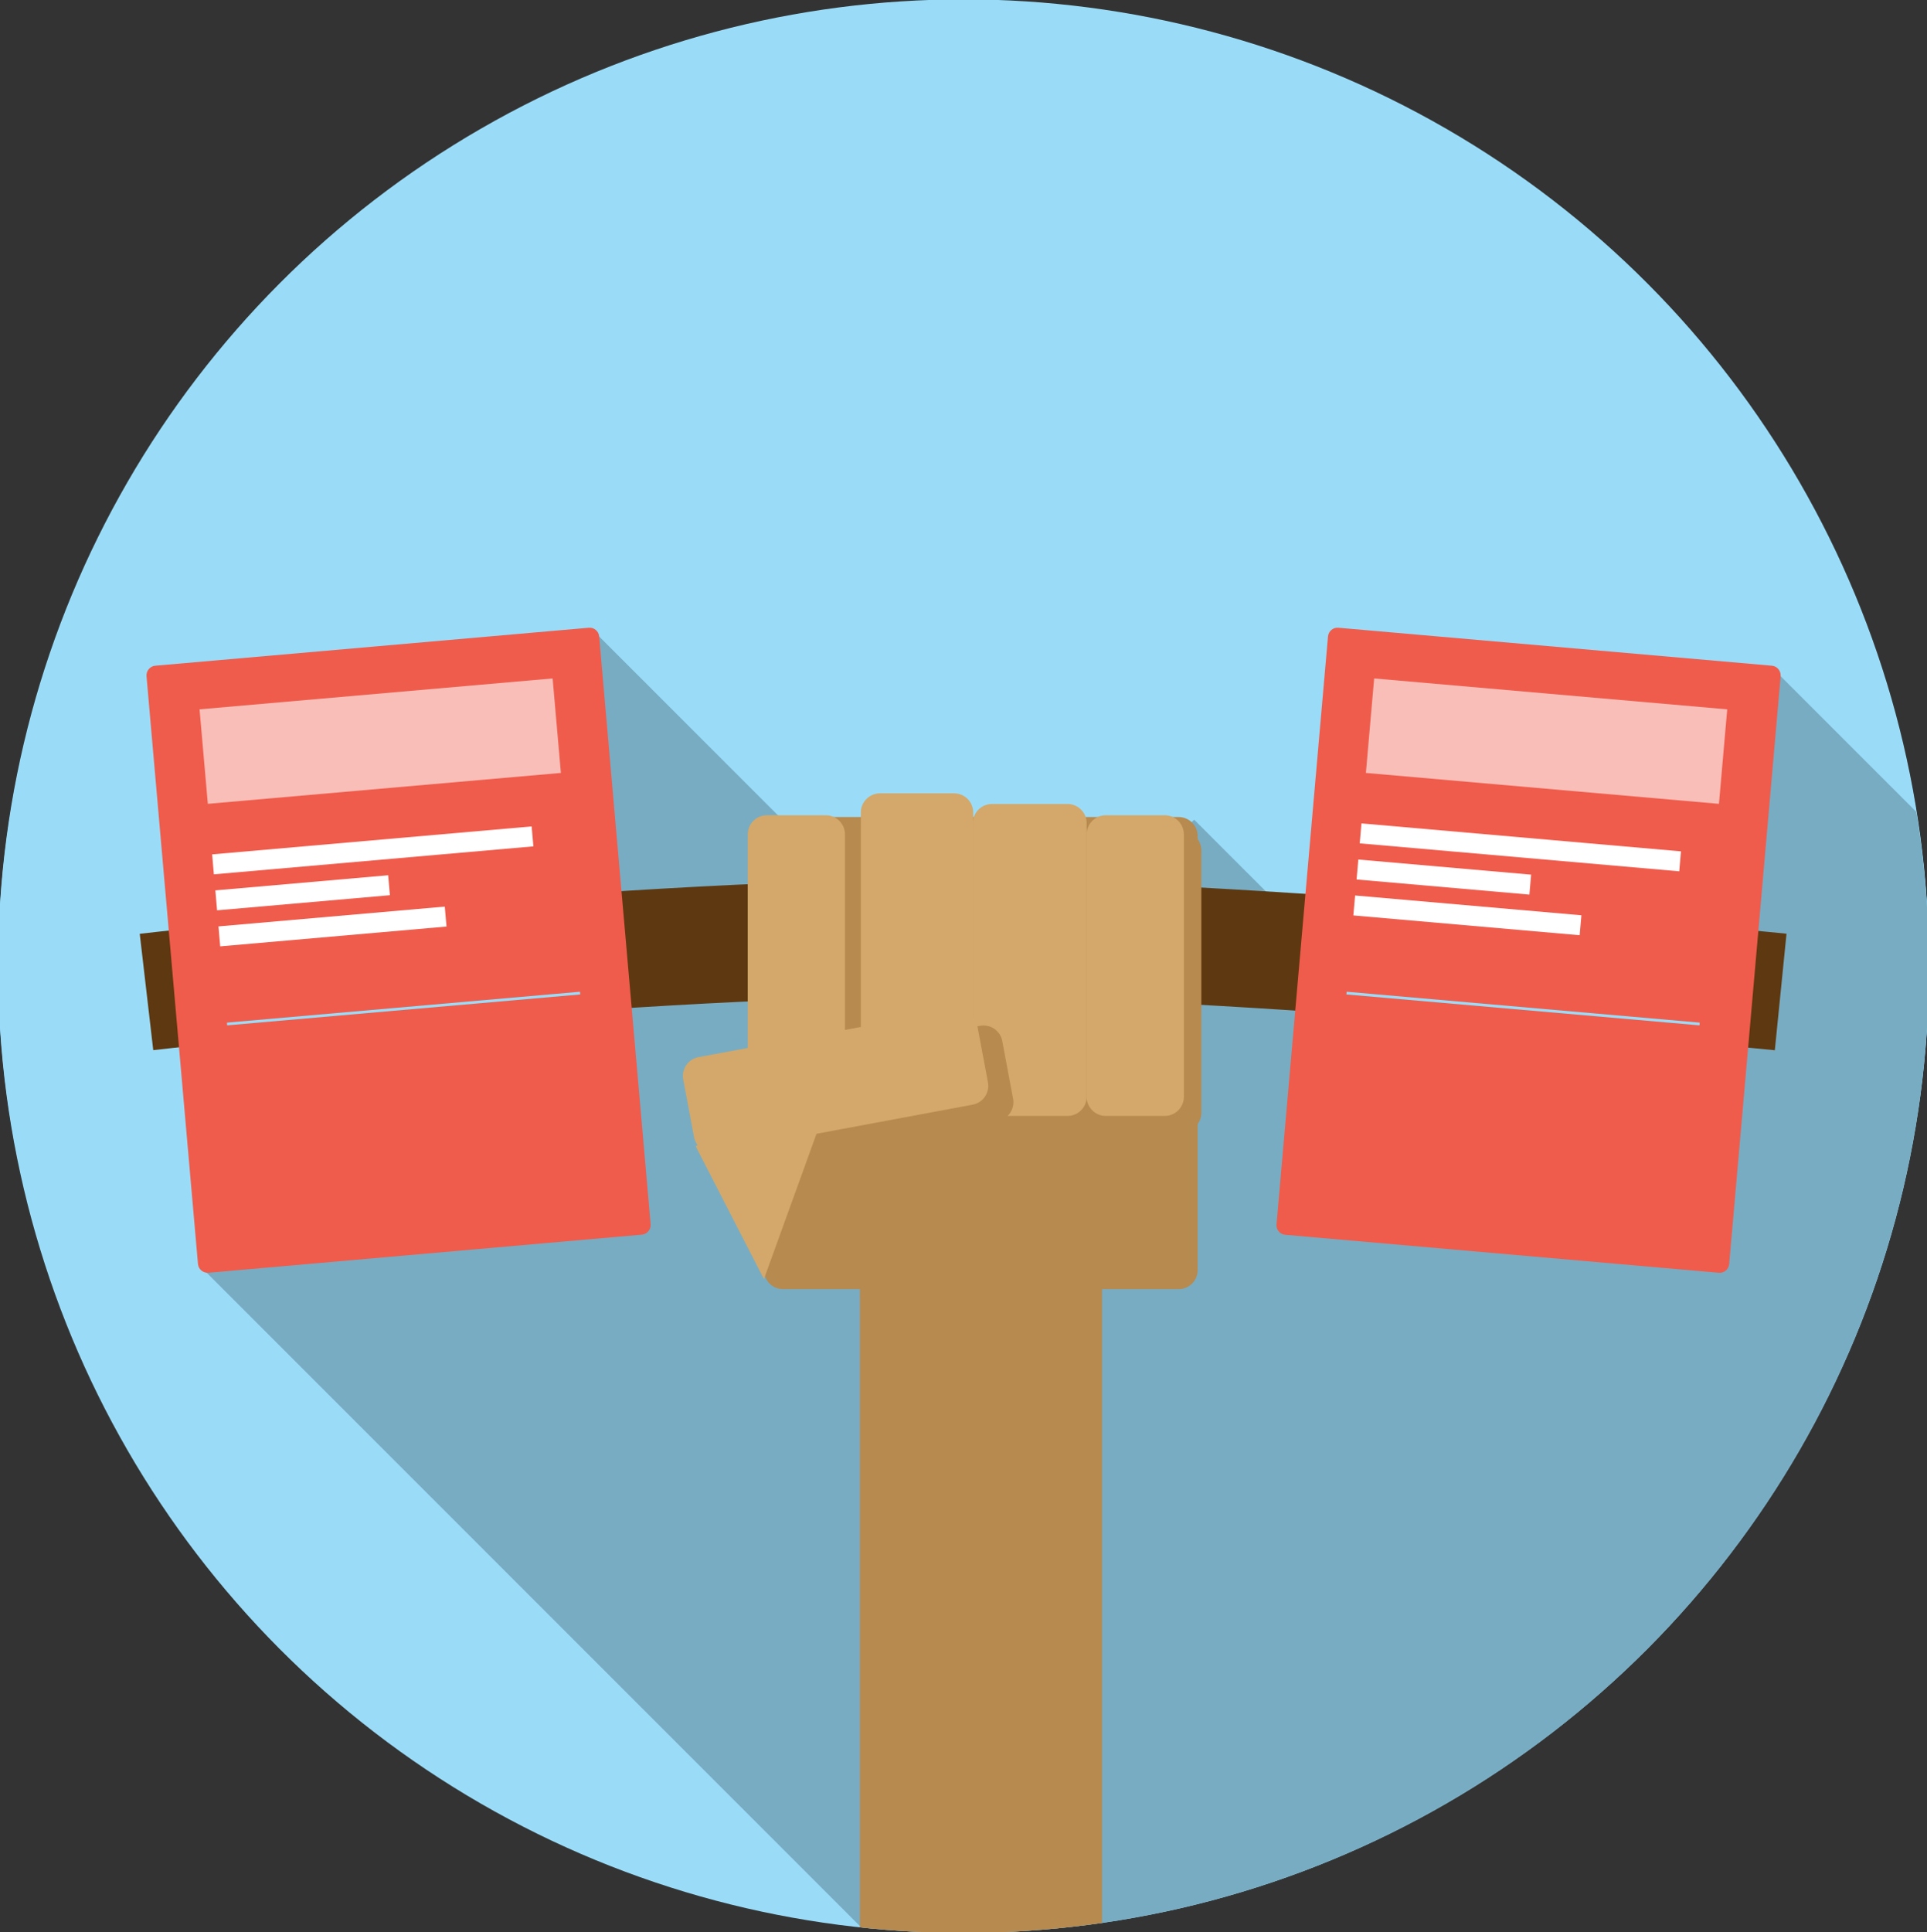 <?xml version="1.0" encoding="utf-8"?>
<!-- Generator: Adobe Illustrator 18.1.1, SVG Export Plug-In . SVG Version: 6.00 Build 0)  -->
<svg version="1.0" xmlns="http://www.w3.org/2000/svg" xmlns:xlink="http://www.w3.org/1999/xlink" x="0px" y="0px"
	 viewBox="0 0 1212.8 1215.9" enable-background="new 0 0 1212.8 1215.9" xml:space="preserve">
<rect x="0" y="0" width="1212.8" height="1215.9" fill="#333333" stroke="none"/>
<g id="Layer_3">
</g>
<g id="Layer_2">
	<g>
		<circle fill="#9ADCF8" cx="606.4" cy="608.7" r="607.6"/>
		<circle fill="#9ADCF8" cx="606.4" cy="607.2" r="607.6"/>
		<g>
			<defs>
				<circle id="SVGID_103_" cx="606.4" cy="608.7" r="607.6"/>
			</defs>
			<clipPath id="SVGID_2_">
				<use xlink:href="#SVGID_103_"  overflow="visible"/>
			</clipPath>
			<polygon clip-path="url(#SVGID_2_)" fill="#78ACC2" points="377.1,400.5 616.8,640.2 751.6,515.8 853.3,617.5 1120.6,425.4 
				1564.9,869.7 810,1624.6 652.4,1323.2 124.6,795.4 			"/>
		</g>
		<path fill="none" stroke="#5E3810" stroke-width="73.701" stroke-miterlimit="10" d="M92.2,624.2c0,0,309.9-36,520.3-34
			c186.3,1.7,508.2,34,508.2,34"/>
		<g>
			<defs>
				<circle id="SVGID_105_" cx="606.4" cy="608.7" r="607.6"/>
			</defs>
			<clipPath id="SVGID_4_">
				<use xlink:href="#SVGID_105_"  overflow="visible"/>
			</clipPath>
			<g clip-path="url(#SVGID_4_)">
				<rect x="541.2" y="774.5" fill="#B78A4F" width="152.4" height="488.2"/>
				<path fill="#B78A4F" d="M741.8,811.2h-249c-6.6,0-12-5.4-12-12V526.1c0-6.6,5.4-12,12-12h249c6.6,0,12,5.4,12,12v273.1
					C753.8,805.8,748.4,811.2,741.8,811.2z"/>
				<g>
					<path fill="#EF5C4C" d="M1115.2,418.9L842.3,395c-3.3-0.3-6.2,2.2-6.5,5.5l-32.4,370c-0.3,3.3,2.2,6.2,5.5,6.5l272.9,23.9
						c3.3,0.3,6.2-2.2,6.5-5.5l32.4-370C1120.9,422.1,1118.5,419.2,1115.2,418.9z"/>
					<g>
						
							<rect x="862" y="436.6" transform="matrix(0.996 8.715574e-002 -8.715574e-002 0.996 44.358 -83.073)" fill="#F9BEB8" width="223.1" height="59.7"/>
						
							<rect x="847.2" y="633.9" transform="matrix(0.996 8.715574e-002 -8.715574e-002 0.996 58.973 -81.149)" fill="#9ADCF8" width="223.1" height="1.7"/>
					</g>
					<g>
						
							<rect x="856.1" y="527" transform="matrix(0.996 8.715574e-002 -8.715574e-002 0.996 50.123 -81.379)" fill="#FFFFFF" width="201.9" height="12.6"/>
						<g>
							
								<rect x="854.3" y="545.7" transform="matrix(0.996 8.715574e-002 -8.715574e-002 0.996 51.565 -77.112)" fill="#FFFFFF" width="109.2" height="12.6"/>
							
								<rect x="852.2" y="569.8" transform="matrix(0.996 8.715574e-002 -8.715574e-002 0.996 53.728 -78.313)" fill="#FFFFFF" width="143" height="12.6"/>
						</g>
					</g>
				</g>
				<g>
					<path fill="#EF5C4C" d="M370.6,395L97.7,418.9c-3.3,0.3-5.7,3.2-5.5,6.5l32.4,370c0.3,3.3,3.2,5.7,6.5,5.5L404,776.9
						c3.3-0.3,5.7-3.2,5.5-6.5l-32.4-370C376.8,397.2,373.9,394.7,370.6,395z"/>
					<g>
						
							<rect x="127.8" y="436.6" transform="matrix(0.996 -8.715574e-002 8.715574e-002 0.996 -39.743 22.634)" fill="#F9BEB8" width="223.1" height="59.7"/>
						
							<rect x="142.5" y="633.9" transform="matrix(0.996 -8.715574e-002 8.715574e-002 0.996 -54.358 24.558)" fill="#9ADCF8" width="223.1" height="1.7"/>
					</g>
					<g>
						
							<rect x="133.7" y="528.9" transform="matrix(0.996 -8.715574e-002 8.715574e-002 0.996 -45.749 22.49)" fill="#FFFFFF" width="201.9" height="12.6"/>
						<g>
							
								<rect x="135.9" y="555.6" transform="matrix(0.996 -8.715574e-002 8.715574e-002 0.996 -48.247 18.741)" fill="#FFFFFF" width="109.2" height="12.6"/>
							
								<rect x="137.8" y="576.8" transform="matrix(0.996 -8.715574e-002 8.715574e-002 0.996 -50.025 20.461)" fill="#FFFFFF" width="143" height="12.6"/>
						</g>
					</g>
				</g>
				<path fill="#B78A4F" d="M540.7,712.2h-36.9c-6.6,0-12-5.4-12-12V536.1c0-6.6,5.4-12,12-12h36.9c6.6,0,12,5.4,12,12v164.2
					C552.7,706.8,547.3,712.2,540.7,712.2z"/>
				<path fill="#B78A4F" d="M611.5,712.2h-36.9c-6.6,0-12-5.4-12-12V536.1c0-6.6,5.4-12,12-12h36.9c6.6,0,12,5.4,12,12v164.2
					C623.5,706.8,618.1,712.2,611.5,712.2z"/>
				<path fill="#B78A4F" d="M681.7,712.2h-36.9c-6.6,0-12-5.4-12-12V536.1c0-6.6,5.4-12,12-12h36.9c6.6,0,12,5.4,12,12v164.2
					C693.7,706.8,688.3,712.2,681.7,712.2z"/>
				<path fill="#B78A4F" d="M744.1,712.2h-37.2c-6.6,0-12-5.4-12-12V535.1c0-6.6,5.4-12,12-12h37.2c6.6,0,12,5.4,12,12v165.2
					C756.1,706.8,750.7,712.2,744.1,712.2z"/>
				<path fill="#D3A86A" d="M519.8,702.2h-37.2c-6.6,0-12-5.4-12-12V525c0-6.6,5.4-12,12-12h37.2c6.6,0,12,5.4,12,12v165.2
					C531.8,696.8,526.4,702.2,519.8,702.2z"/>
				<path fill="#D3A86A" d="M600.5,702.2h-46.7c-6.6,0-12-5.4-12-12v-179c0-6.6,5.4-12,12-12h46.7c6.6,0,12,5.4,12,12v179
					C612.5,696.8,607.1,702.2,600.5,702.2z"/>
				<path fill="#D3A86A" d="M671.9,702.2h-47.6c-6.6,0-12-5.4-12-12V517.9c0-6.6,5.4-12,12-12h47.6c6.6,0,12,5.4,12,12v172.3
					C683.9,696.8,678.5,702.2,671.9,702.2z"/>
				<path fill="#D3A86A" d="M733.1,702.2h-37.2c-6.6,0-12-5.4-12-12V525c0-6.6,5.4-12,12-12h37.2c6.6,0,12,5.4,12,12v165.2
					C745.1,696.8,739.7,702.2,733.1,702.2z"/>
				<path fill="#B78A4F" d="M452.6,725.9l-6.8-36.3c-1.2-6.5,3.1-12.8,9.6-14l161.4-30.1c6.5-1.2,12.8,3.1,14,9.6l6.8,36.3
					c1.2,6.5-3.1,12.8-9.6,14l-161.4,30.1C460.1,736.7,453.8,732.4,452.6,725.9z"/>
				<polygon fill="#D3A86A" points="480.8,804.9 437.8,721.2 525.9,680.2 				"/>
				<path fill="#D3A86A" d="M436.8,715.5l-6.8-36.3c-1.2-6.5,3.1-12.8,9.6-14L601,635.2c6.5-1.2,12.8,3.1,14,9.6l6.8,36.3
					c1.2,6.5-3.1,12.8-9.6,14l-161.4,30.1C444.3,726.3,438,722,436.8,715.5z"/>
			</g>
		</g>
	</g>
</g>
</svg>

